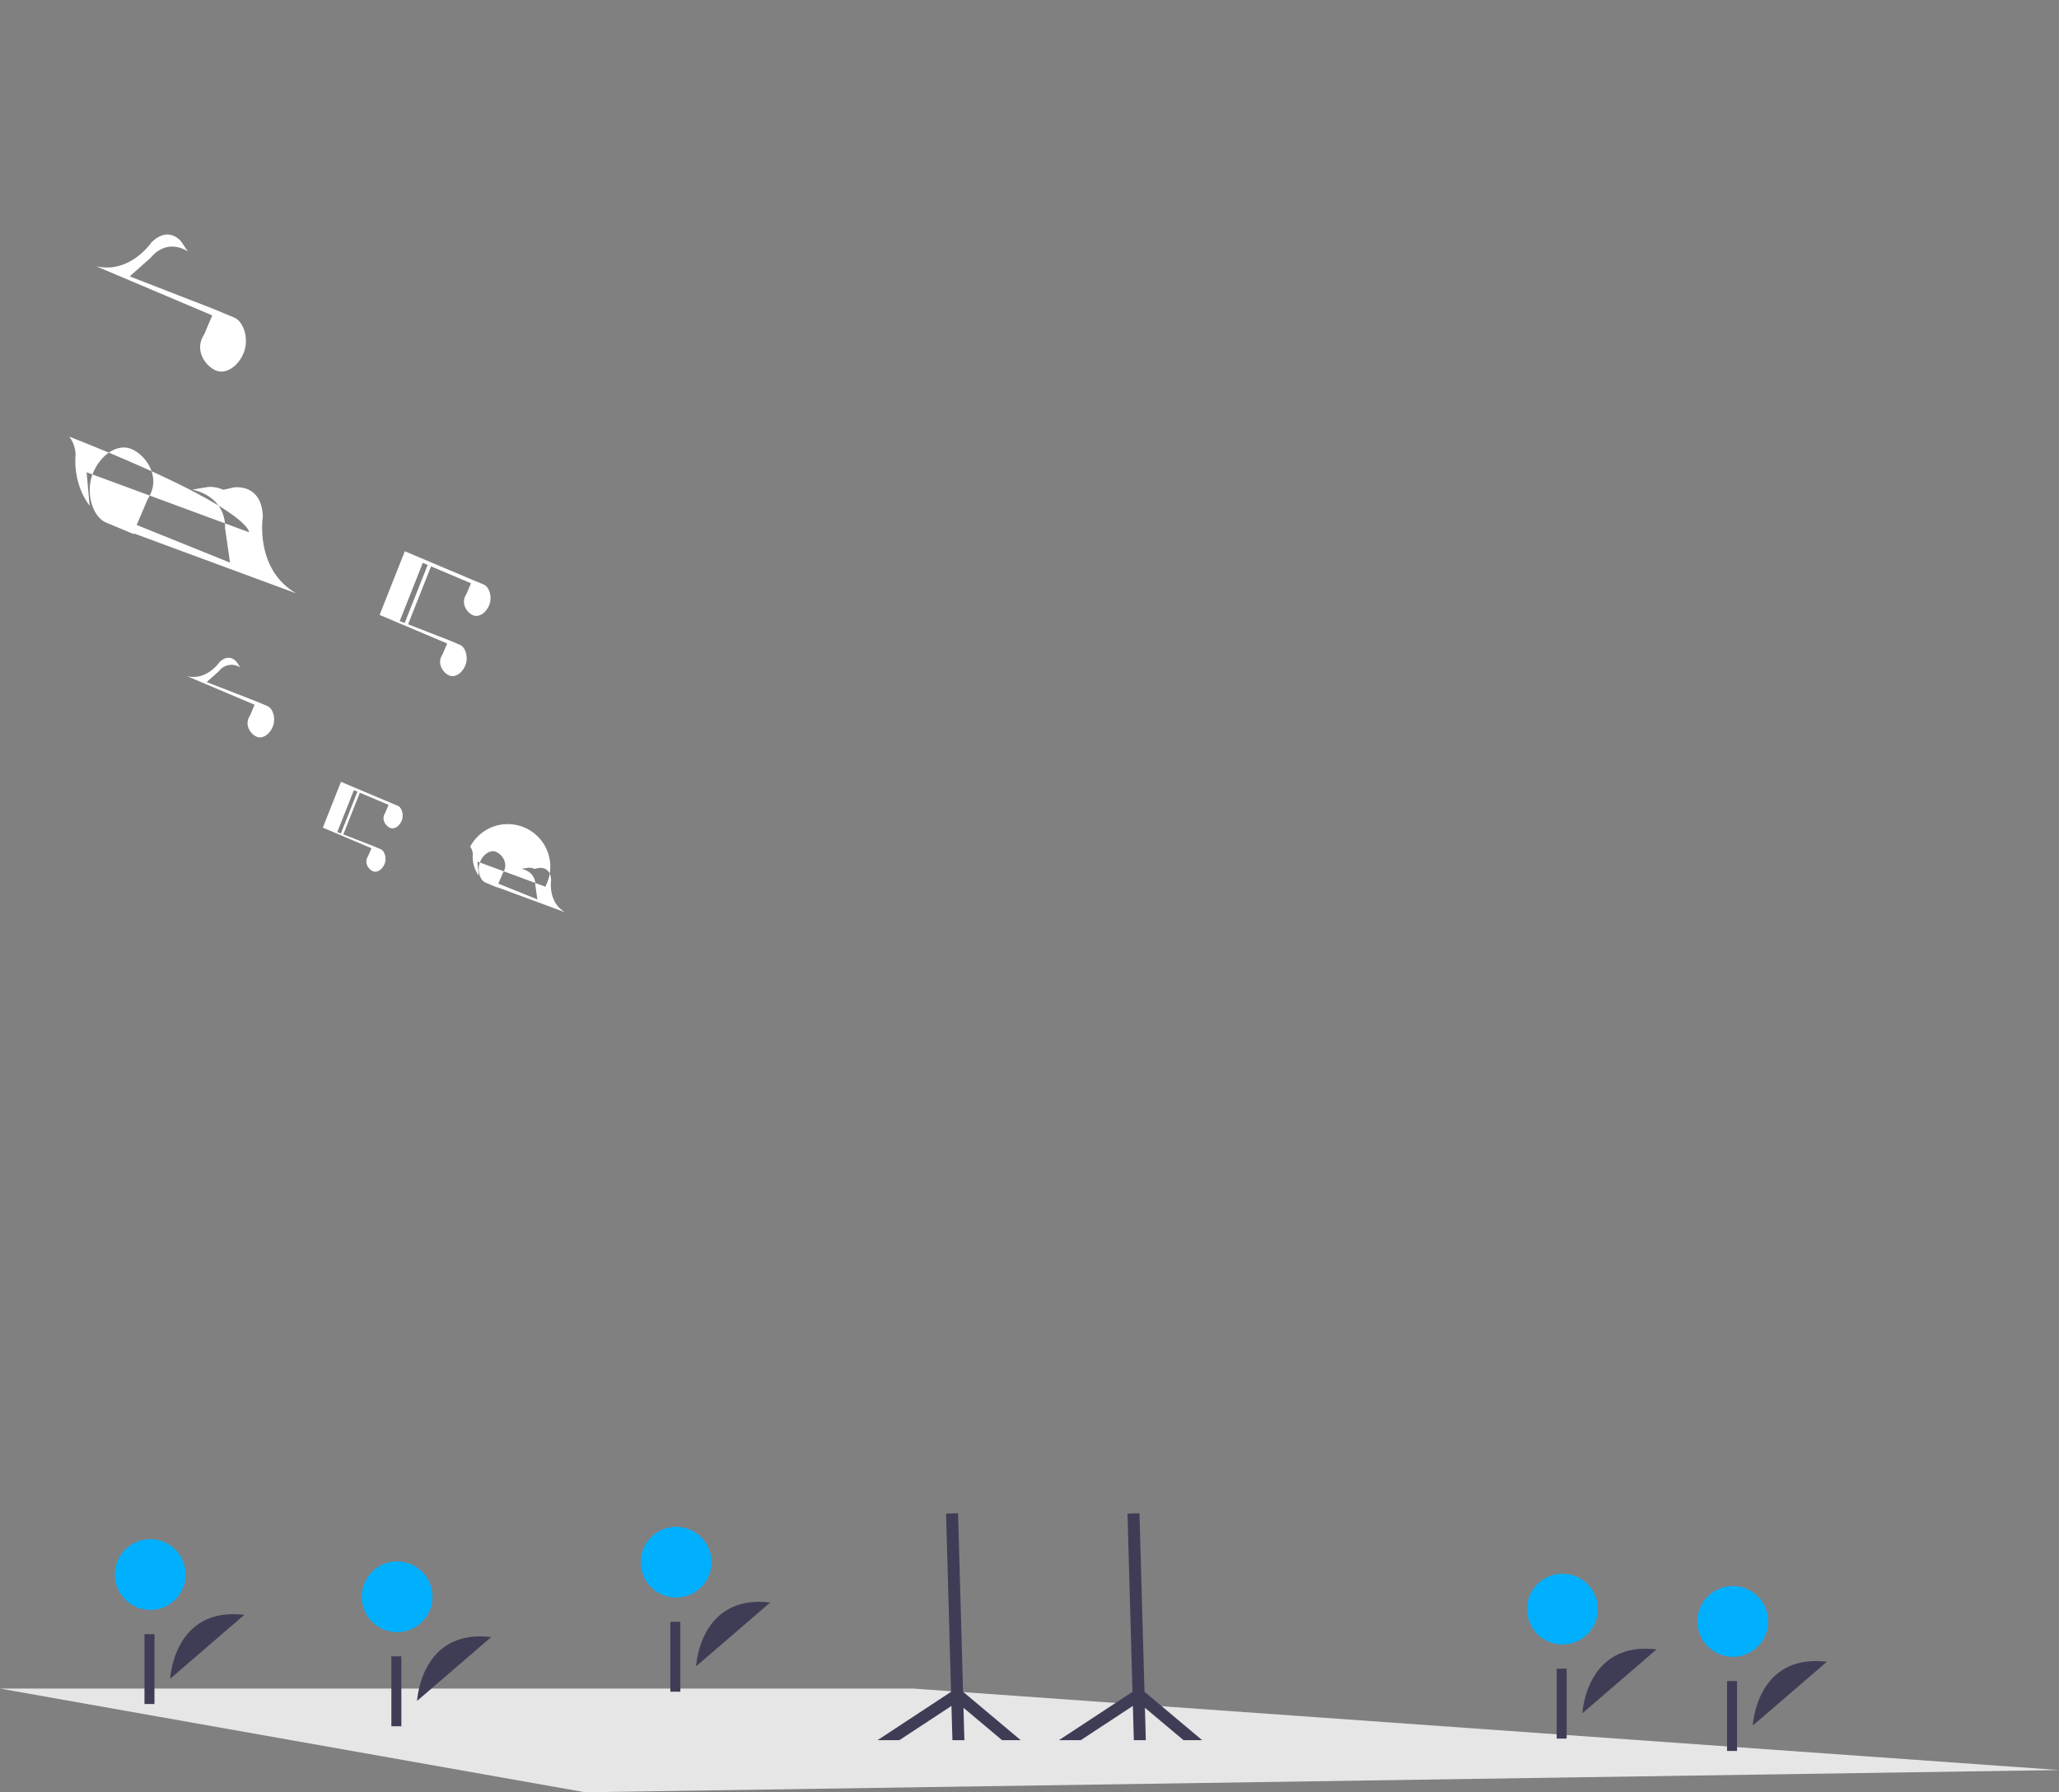 <svg width="887.772" height="772.831" xmlns="http://www.w3.org/2000/svg">
 <rect width="100%" height="100%" fill="#808080" stroke="none"/>
 <title>happy_music</title>

 <g>
  <title>background</title>
  <rect fill="none" id="canvas_background" height="402" width="582" y="-1" x="-1"/>
 </g>
 <g>
  <title>Layer 1</title>
  <polygon id="svg_1" fill="#e6e6e6" points="887.772 763.25 252.263 772.831 0 728.121 393.817 728.121 887.772 763.25"/>
  <path id="svg_3" fill="#3f3d56" d="m179.84,733.435s1.487,-31.159 31.971,-27.537"/>
  <circle id="svg_4" fill="#00b0ff" r="15.257" cy="688.526" cx="171.227"/>
  <rect id="svg_5" fill="#3f3d56" height="30.147" width="4.307" y="714.218" x="168.744"/>
  <path id="svg_6" fill="#3f3d56" d="m682.287,738.757s1.487,-31.159 31.971,-27.537"/>
  <circle id="svg_7" fill="#00b0ff" r="15.257" cy="693.849" cx="673.673"/>
  <rect id="svg_8" fill="#3f3d56" height="30.147" width="4.307" y="719.541" x="671.191"/>
  <path id="svg_9" fill="#3f3d56" d="m755.738,744.08s1.487,-31.159 31.971,-27.537"/>
  <circle id="svg_10" fill="#00b0ff" r="15.257" cy="699.171" cx="747.124"/>
  <rect id="svg_11" fill="#3f3d56" height="30.147" width="4.307" y="724.863" x="744.642"/>
  <path id="svg_12" fill="#3f3d56" d="m300.129,718.532s1.487,-31.159 31.971,-27.537"/>
  <circle id="svg_13" fill="#00b0ff" r="15.257" cy="673.623" cx="291.516"/>
  <rect id="svg_14" fill="#3f3d56" height="30.147" width="4.307" y="699.315" x="289.033"/>
  <path id="svg_15" fill="#3f3d56" d="m73.39,723.854s1.487,-31.159 31.971,-27.537"/>
  <circle id="svg_16" fill="#00b0ff" r="15.257" cy="678.946" cx="64.776"/>
  <rect id="svg_17" fill="#3f3d56" height="30.147" width="4.307" y="704.638" x="62.294"/>
  <polygon id="svg_26" fill="#3f3d56" points="510.307 750.38 493.655 736.404 494.043 750.38 488.871 750.38 488.458 735.602 465.975 750.38 456.563 750.38 488.29 729.526 487.061 685.737 486.143 652.666 491.302 652.524 492.233 685.737 493.461 729.487 518.348 750.38 510.307 750.38"/>
  <polygon id="svg_27" fill="#3f3d56" points="432.076 750.38 415.424 736.404 415.812 750.38 410.654 750.38 410.24 735.602 387.757 750.38 378.345 750.38 410.059 729.526 408.831 685.737 407.913 652.666 413.084 652.524 414.015 685.737 415.23 729.487 440.118 750.38 432.076 750.38"/>
  <path id="svg_29" fill="#00b0ff" transform="rotate(180 1097.643,1643.255) " d="m1073.197,1582.141l0,0a48.891,48.891 0 0 1 48.891,48.891l0,24.445a48.891,48.891 0 0 1 -48.891,48.891l0,0a0,0 0 0 1 0,0l0,-122.227a0,0 0 0 1 0,0z"/>
  <polygon id="svg_32" fill="#ffffff" points="131.69 367.997 131.69 367.997 131.69 367.997 131.69 367.997"/>
  <path id="svg_33" fill="#ffffff" d="m171.547,347.473l0.001,-0.003l-3.644,-1.518l-15.377,-6.5l-5.512,-2.33l-0.423,1.068l0,0l-7.404,18.694l20.837,8.819l0.109,0.099l-1.404,3.311a5.862,5.862 0 0 0 -0.49,0.955c-0.984,2.484 0.874,4.954 2.63,5.649s3.977,-0.754 4.961,-3.237c0.97,-2.45 0.022,-5.562 -1.689,-6.314l0.002,-0.003l-3.644,-1.518l-12.467,-4.846l7.123,-17.985l-1.056,-0.418l-7.126,17.992l-1.542,-0.599l7.154,-18.062l0.188,0.08l14.654,6.202l0.109,0.099l-1.404,3.311a5.851,5.851 0 0 0 -0.49,0.955c-0.984,2.484 0.874,4.954 2.63,5.649s3.977,-0.754 4.961,-3.237c0.97,-2.45 0.022,-5.562 -1.689,-6.314z"/>
  <path id="svg_34" fill="#ffffff" d="m243.667,393.367c-7.564,-4.325 -6.05,-13.815 -6.05,-13.815c-0.19,-6.165 -5.284,-5.293 -5.284,-5.293l-1.854,0.423a5.629,5.629 0 0 0 -2.757,-0.51l-2.82,0.475c6.421,1.509 5.894,6.881 5.894,6.881l0.9,6.281l-16.826,-6.788l1.932,-4.555a8.129,8.129 0 0 0 0.68,-1.327c1.366,-3.449 -1.214,-6.881 -3.653,-7.846c-2.439,-0.966 -5.524,1.047 -6.89,4.496c-1.347,3.402 -0.03,7.725 2.346,8.769l-0.002,0.004l5.062,2.108l0.038,-0.119l29.285,10.817zm-37.829,-21.853l0.54,6.012a13.867,13.867 0 0 1 -2.526,-9.207a5.823,5.823 0 0 0 -1.127,-3.225a6.831,6.831 0 0 1 32.398,17.237l-29.285,-10.817z"/>
  <path id="svg_35" fill="#ffffff" d="m115.319,304.456l0.002,-0.004l-5.062,-2.108l-21.154,-8.223l5.339,-4.75a6.744,6.744 0 0 1 9.217,-1.51l-1.657,-2.462s-3.115,-4.124 -7.475,0.239c0,0 -5.395,7.953 -13.869,5.926l28.94,12.249l0.152,0.138l-1.95,4.598a8.124,8.124 0 0 0 -0.68,1.327c-1.366,3.449 1.214,6.88 3.653,7.846s5.524,-1.047 6.89,-4.496c1.347,-3.402 0.03,-7.725 -2.346,-8.769z"/>
  <path id="svg_36" fill="#ffffff" d="m192.766,277.541l-1.95,4.598a8.132,8.132 0 0 0 -0.68,1.327c-1.366,3.449 1.214,6.88 3.653,7.846s5.524,-1.047 6.89,-4.496c1.348,-3.402 0.031,-7.725 -2.346,-8.769l0.002,-0.004l-5.062,-2.108l-17.315,-6.731l9.893,-24.98l-1.466,-0.581l-9.897,24.989l-2.141,-0.832l9.936,-25.087l0.262,0.111l20.353,8.614l0.152,0.138l-1.95,4.598a8.137,8.137 0 0 0 -0.68,1.327c-1.366,3.449 1.214,6.881 3.653,7.847s5.524,-1.047 6.89,-4.497c1.348,-3.402 0.031,-7.725 -2.346,-8.769l0.002,-0.004l-5.062,-2.108l-20.685,-8.744l0,0l-0.001,-0l-0.671,-0.284l-7.655,-3.236l-10.871,27.447l28.94,12.249l0.152,0.138zm-18.961,-38.488z"/>
  <path id="svg_37" fill="#ffffff" d="m101.054,136.972l0.004,-0.007l-8.713,-3.629l-36.416,-14.156l9.191,-8.177s6.114,-8.483 15.866,-2.599l-2.852,-4.239s-5.362,-7.099 -12.868,0.412c0,0 -9.287,13.691 -23.874,10.201l49.819,21.086l0.262,0.237l-3.357,7.916a14.005,14.005 0 0 0 -1.171,2.285c-2.352,5.938 2.09,11.844 6.289,13.507s9.509,-1.803 11.861,-7.74c2.32,-5.857 0.053,-13.298 -4.039,-15.095z"/>
  <path id="svg_38" fill="#ffffff" d="m127.794,255.885c-18.085,-10.34 -14.466,-33.03 -14.466,-33.03c-0.455,-14.741 -12.634,-12.654 -12.634,-12.654l-4.432,1.011a13.458,13.458 0 0 0 -6.591,-1.219l-6.742,1.135c15.353,3.607 14.092,16.451 14.092,16.451l2.151,15.017l-40.229,-16.229l4.619,-10.891a19.451,19.451 0 0 0 1.627,-3.173c3.266,-8.247 -2.903,-16.451 -8.735,-18.76s-13.207,2.504 -16.474,10.751c-3.222,8.135 -0.073,18.469 5.61,20.966l-0.005,0.01l12.102,5.04l0.09,-0.285l70.018,25.861zm-90.447,-52.248l1.295,14.424c-7.596,-10.083 -6.043,-22.062 -6.043,-22.062a13.925,13.925 0 0 0 -2.694,-7.711c78.743,31.083 77.46,41.211 77.46,41.211l-70.017,-25.861z"/>
 </g>
</svg>